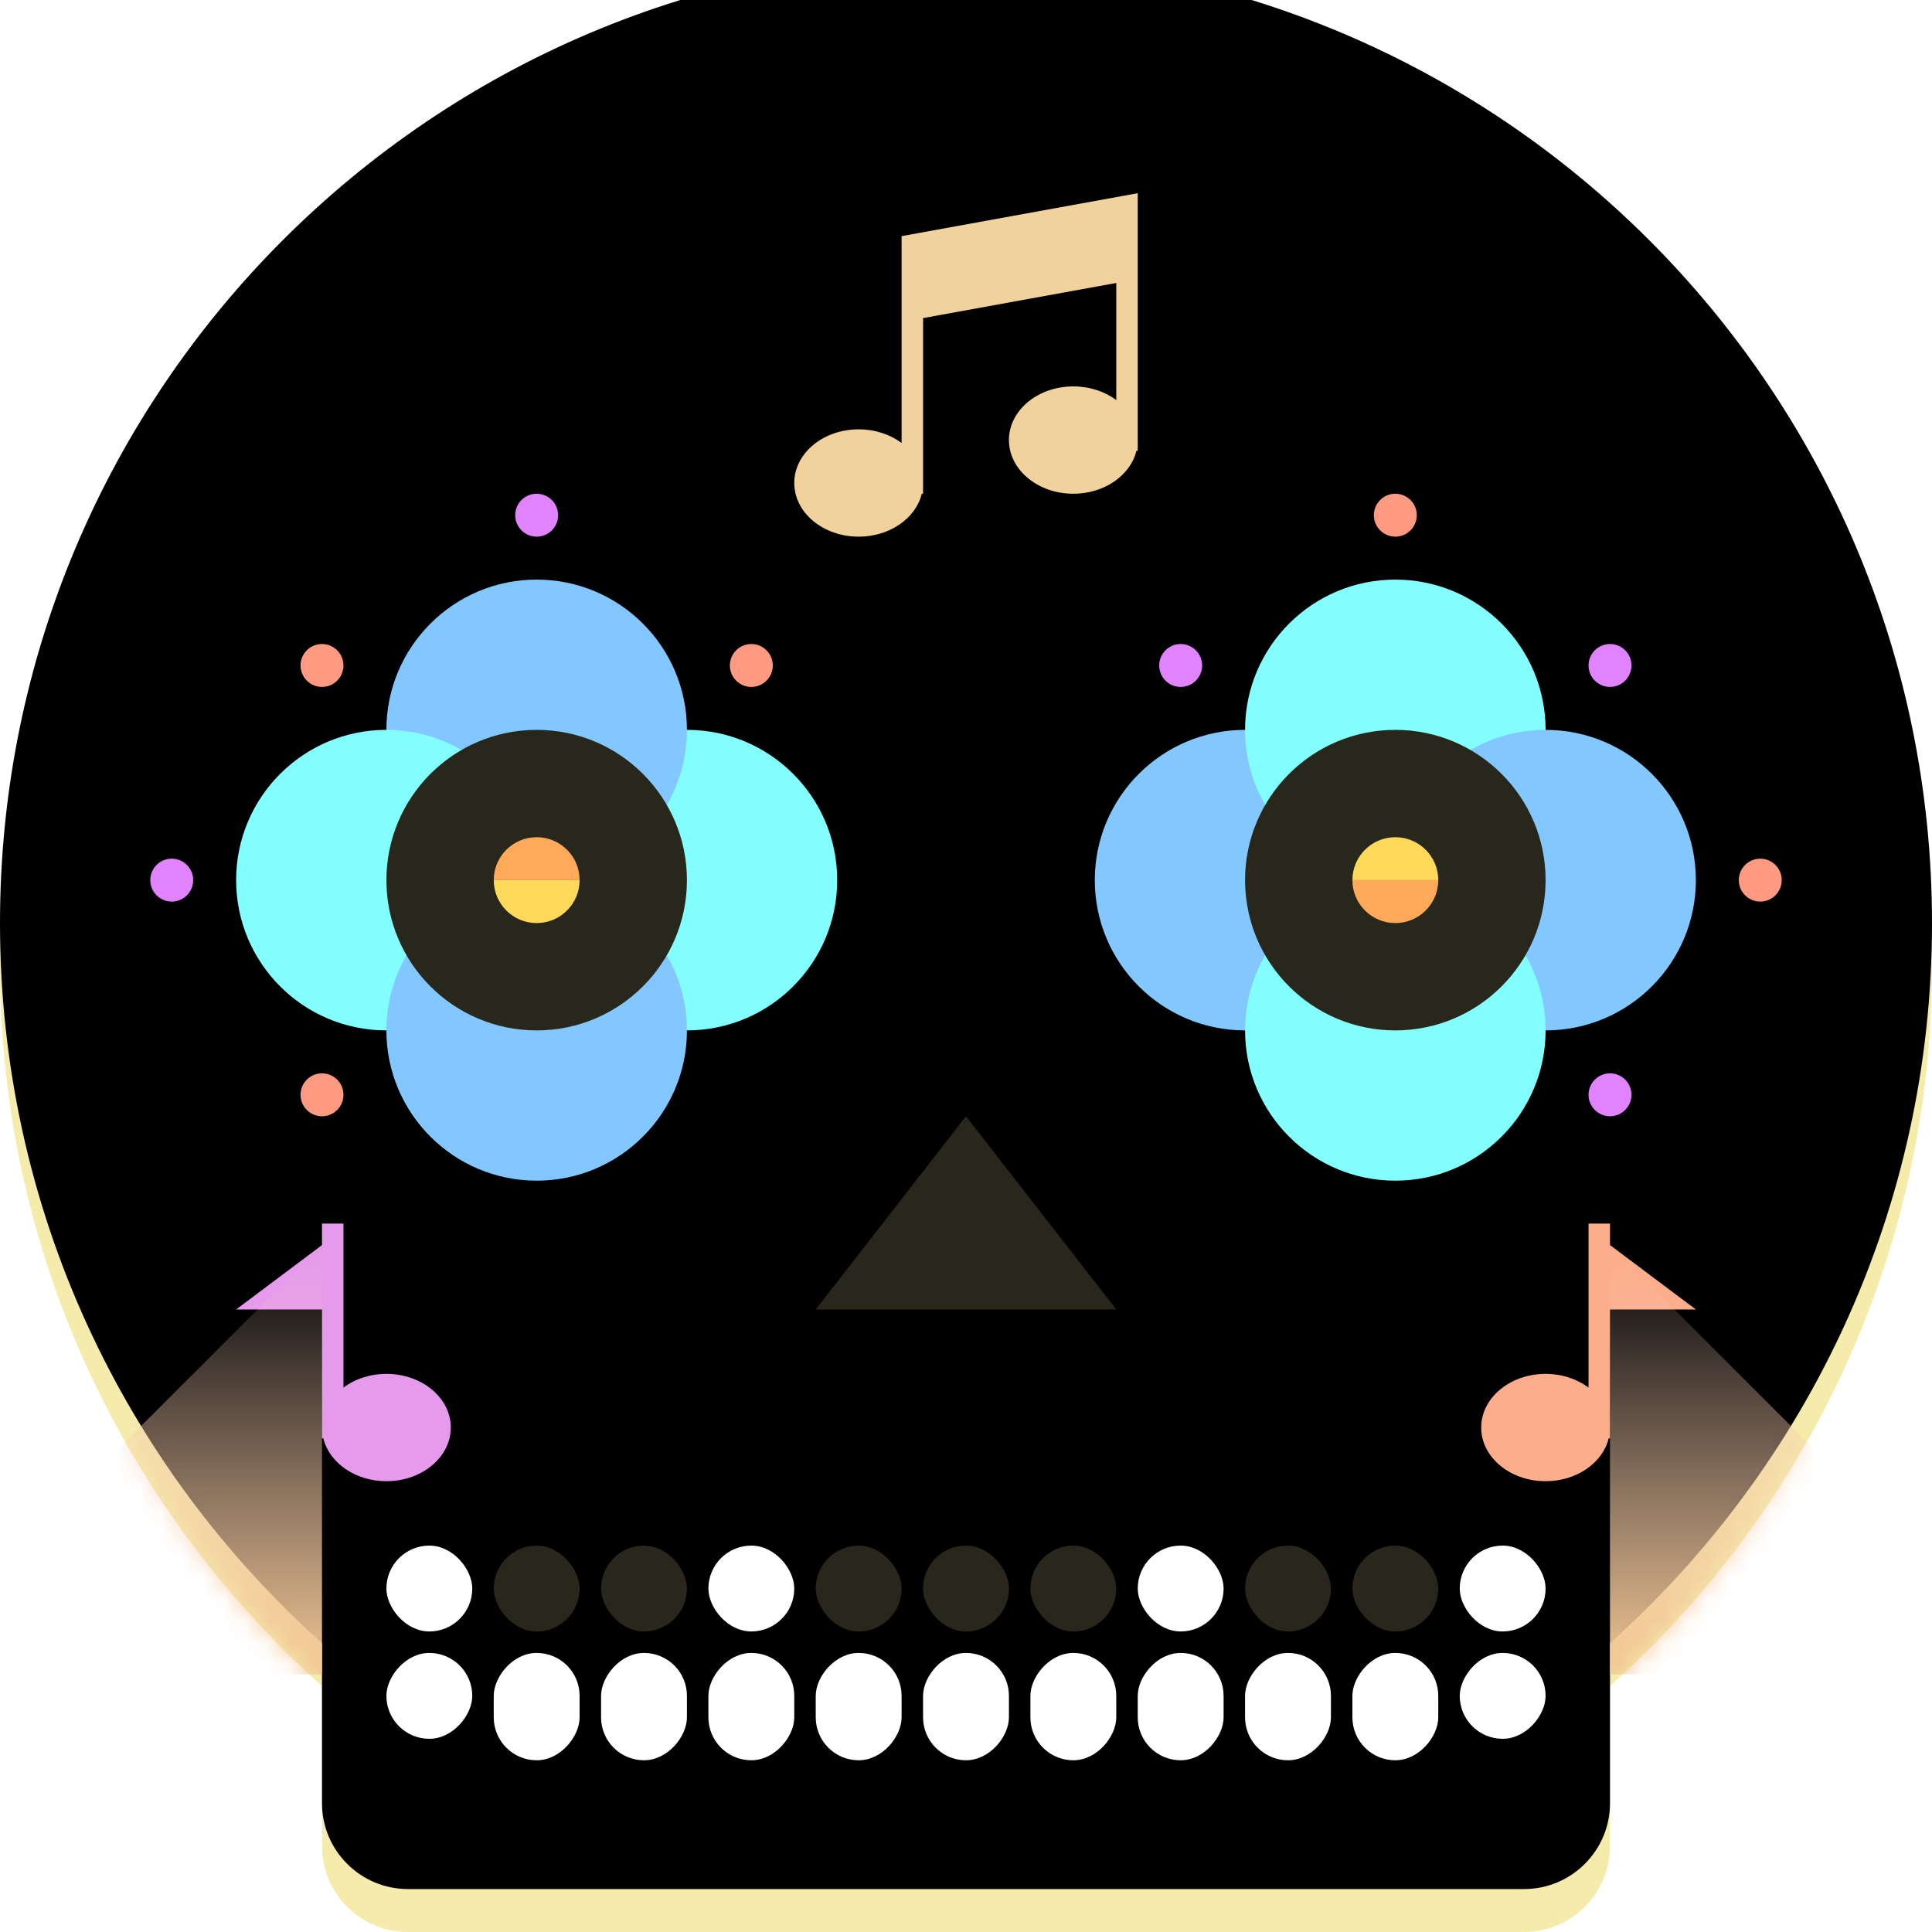 <?xml version="1.0" encoding="UTF-8" standalone="no"?>
<svg width="90px" height="90px" viewBox="0 0 90 90" version="1.1" xmlns="http://www.w3.org/2000/svg" xmlns:xlink="http://www.w3.org/1999/xlink">
    <!-- Generator: Sketch 3.8.3 (29802) - http://www.bohemiancoding.com/sketch -->
    <title>skull</title>
    <desc>Created with Sketch.</desc>
    <defs>
        <path d="M75,78.542 C84.206,70.302 90,58.327 90,45 C90,20.147 69.853,0 45,0 C20.147,0 0,20.147 0,45 C0,58.327 5.794,70.302 15,78.542 L15,86 C15,88.204 16.794,90 19.007,90 L70.993,90 C73.204,90 75,88.209 75,86 L75,78.542 Z" id="path-1"></path>
        <filter x="-50%" y="-50%" width="200%" height="200%" filterUnits="objectBoundingBox" id="filter-3">
            <feGaussianBlur stdDeviation="1" in="SourceAlpha" result="shadowBlurInner1"></feGaussianBlur>
            <feOffset dx="0" dy="-2" in="shadowBlurInner1" result="shadowOffsetInner1"></feOffset>
            <feComposite in="shadowOffsetInner1" in2="SourceAlpha" operator="arithmetic" k2="-1" k3="1" result="shadowInnerInner1"></feComposite>
            <feColorMatrix values="0 0 0 0 0.949   0 0 0 0 0.824   0 0 0 0 0.612  0 0 0 1 0" type="matrix" in="shadowInnerInner1"></feColorMatrix>
        </filter>
        <linearGradient x1="50%" y1="0%" x2="50%" y2="100%" id="linearGradient-4">
            <stop stop-color="#F9D1C4" stop-opacity="0" offset="0%"></stop>
            <stop stop-color="#F1C691" offset="100%"></stop>
        </linearGradient>
        <filter x="-50%" y="-50%" width="200%" height="200%" filterUnits="objectBoundingBox" id="filter-5">
            <feGaussianBlur stdDeviation="1.633" in="SourceGraphic"></feGaussianBlur>
        </filter>
        <filter x="-50%" y="-50%" width="200%" height="200%" filterUnits="objectBoundingBox" id="filter-6">
            <feGaussianBlur stdDeviation="1.633" in="SourceGraphic"></feGaussianBlur>
        </filter>
    </defs>
    <g id="Page-1" stroke="none" stroke-width="1" fill="none" fill-rule="evenodd">
        <g id="home" transform="translate(-469, -143)">
            <g id="hero" transform="translate(186, 96)">
                <g id="logo" transform="translate(236, 0)">
                    <g id="skull" transform="translate(47, 47)">
                        <mask id="mask-2" fill="white">
                            <use xlink:href="#path-1"></use>
                        </mask>
                        <g>
                            <use fill="#F5EBAA" fill-rule="evenodd" xlink:href="#path-1"></use>
                            <use fill="black" fill-opacity="1" filter="url(#filter-3)" xlink:href="#path-1"></use>
                        </g>
                        <path d="M52,13.182 L43,14.818 L43,23 L42.94,23 C42.662,24.141 41.451,25 40,25 C38.343,25 37,23.881 37,22.5 C37,21.119 38.343,20 40,20 C40.768,20 41.469,20.241 42,20.637 L42,14 L42,11 L53,9 L53,12 L53,21 L52.94,21 C52.662,22.141 51.451,23 50,23 C48.343,23 47,21.881 47,20.5 C47,19.119 48.343,18 50,18 C50.768,18 51.469,18.241 52,18.637 L52,13.182 Z" id="Combined-Shape" fill="#F2D29C" mask="url(#mask-2)"></path>
                        <g id="teeth" mask="url(#mask-2)">
                            <g transform="translate(18, 72)" id="tooth">
                                <rect fill="#FFFFFF" x="0" y="0" width="4" height="4" rx="2"></rect>
                                <rect fill="#FFFFFF" transform="translate(2, 7) scale(1, -1) translate(-2, -7) " x="0" y="5" width="4" height="4" rx="2"></rect>
                                <rect fill="#29271C" x="5" y="0" width="4" height="4" rx="2"></rect>
                                <rect fill="#FFFFFF" transform="translate(7, 7.5) scale(1, -1) translate(-7, -7.5) " x="5" y="5" width="4" height="5" rx="2"></rect>
                                <rect fill="#29271C" x="10" y="0" width="4" height="4" rx="2"></rect>
                                <rect fill="#FFFFFF" transform="translate(12, 7.5) scale(1, -1) translate(-12, -7.5) " x="10" y="5" width="4" height="5" rx="2"></rect>
                                <rect fill="#FFFFFF" x="15" y="0" width="4" height="4" rx="2"></rect>
                                <rect fill="#FFFFFF" transform="translate(17, 7.5) scale(1, -1) translate(-17, -7.5) " x="15" y="5" width="4" height="5" rx="2"></rect>
                                <rect fill="#29271C" x="20" y="0" width="4" height="4" rx="2"></rect>
                                <rect fill="#FFFFFF" transform="translate(22, 7.5) scale(1, -1) translate(-22, -7.5) " x="20" y="5" width="4" height="5" rx="2"></rect>
                                <rect fill="#29271C" x="25" y="0" width="4" height="4" rx="2"></rect>
                                <rect fill="#FFFFFF" transform="translate(27, 7.5) scale(1, -1) translate(-27, -7.5) " x="25" y="5" width="4" height="5" rx="2"></rect>
                                <rect fill="#29271C" x="30" y="0" width="4" height="4" rx="2"></rect>
                                <rect fill="#FFFFFF" transform="translate(32, 7.5) scale(1, -1) translate(-32, -7.5) " x="30" y="5" width="4" height="5" rx="2"></rect>
                                <rect fill="#FFFFFF" x="35" y="0" width="4" height="4" rx="2"></rect>
                                <rect fill="#FFFFFF" transform="translate(37, 7.5) scale(1, -1) translate(-37, -7.5) " x="35" y="5" width="4" height="5" rx="2"></rect>
                                <rect fill="#29271C" x="40" y="0" width="4" height="4" rx="2"></rect>
                                <rect fill="#FFFFFF" transform="translate(42, 7.5) scale(1, -1) translate(-42, -7.5) " x="40" y="5" width="4" height="5" rx="2"></rect>
                                <rect fill="#29271C" x="45" y="0" width="4" height="4" rx="2"></rect>
                                <rect fill="#FFFFFF" transform="translate(47, 7.5) scale(1, -1) translate(-47, -7.5) " x="45" y="5" width="4" height="5" rx="2"></rect>
                                <rect fill="#FFFFFF" x="50" y="0" width="4" height="4" rx="2"></rect>
                                <rect fill="#FFFFFF" transform="translate(52, 7) scale(1, -1) translate(-52, -7) " x="50" y="5" width="4" height="4" rx="2"></rect>
                            </g>
                        </g>
                        <g id="eye" mask="url(#mask-2)">
                            <g transform="translate(7, 23)">
                                <circle id="eye" fill="#82FFFE" cx="25" cy="18" r="7"></circle>
                                <circle id="eye" fill="#82C7FF" cx="18" cy="11" r="7"></circle>
                                <circle id="dot" fill="#FF9A82" cx="8" cy="8" r="1"></circle>
                                <circle id="dot" fill="#FF9A82" cx="28" cy="8" r="1"></circle>
                                <circle id="dot" fill="#FF9A82" cx="8" cy="28" r="1"></circle>
                                <circle id="dot" fill="#E182FF" cx="18" cy="1" r="1"></circle>
                                <circle id="dot" fill="#E182FF" cx="1" cy="18" r="1"></circle>
                                <circle id="eye" fill="#82FFFE" cx="11" cy="18" r="7"></circle>
                                <circle id="eye" fill="#82C7FF" cx="18" cy="25" r="7"></circle>
                                <circle id="eye" fill="#28271C" cx="18" cy="18" r="7"></circle>
                                <path d="M20,18 C20,19.105 19.105,20 18,20 C16.895,20 16,19.105 16,18 L20,18 L20,18 Z" id="eye" fill="#FFD959"></path>
                            </g>
                        </g>
                        <g id="eye" mask="url(#mask-2)">
                            <g transform="translate(53, 39) scale(-1, 1) translate(-53, -39) translate(23, 23)">
                                <circle id="eye" fill="#82C8FF" cx="25" cy="18" r="7"></circle>
                                <circle id="eye" fill="#82FFFE" cx="18" cy="11" r="7"></circle>
                                <circle id="dot" fill="#E182FF" cx="8" cy="8" r="1"></circle>
                                <circle id="dot" fill="#E182FF" cx="28" cy="8" r="1"></circle>
                                <circle id="dot" fill="#E182FF" cx="8" cy="28" r="1"></circle>
                                <circle id="dot" fill="#FF9A82" cx="18" cy="1" r="1"></circle>
                                <circle id="dot" fill="#FF9A82" cx="1" cy="18" r="1"></circle>
                                <circle id="eye" fill="#82C8FF" cx="11" cy="18" r="7"></circle>
                                <circle id="eye" fill="#82FFFE" cx="18" cy="25" r="7"></circle>
                                <circle id="eye" fill="#28271C" cx="18" cy="18" r="7"></circle>
                                <path d="M20,18 C20,19.105 19.105,20 18,20 C16.895,20 16,19.105 16,18 L20,18 L20,18 Z" id="eye" fill="#FFA959"></path>
                                <path d="M20,18 C20,16.895 19.105,16 18,16 C16.895,16 16,16.895 16,18 L20,18 L20,18 L20,18 Z" id="eye" fill="#FFD959"></path>
                                <path d="M60,18 C60,16.895 59.105,16 58,16 C56.895,16 56,16.895 56,18 L60,18 L60,18 L60,18 Z" id="eye" fill="#FFAA59"></path>
                            </g>
                        </g>
                        <polygon id="nose" fill="#29271C" mask="url(#mask-2)" points="45 52 52 61 38 61"></polygon>
                        <path d="M74.94,67 C74.662,68.141 73.451,69 72,69 C70.343,69 69,67.881 69,66.5 C69,65.119 70.343,64 72,64 C72.768,64 73.469,64.241 74,64.637 L74,57 L75,57 L75,67 L74.94,67 Z M75,61 L79,61 L75,58 L75,61 Z" id="music" fill="#FCAD8B" mask="url(#mask-2)"></path>
                        <path d="M15.06,67 C15.338,68.141 16.549,69 18,69 C19.657,69 21,67.881 21,66.5 C21,65.119 19.657,64 18,64 C17.232,64 16.531,64.241 16,64.637 L16,57 L15,57 L15,67 L15.06,67 L15.06,67 Z M15,61 L11,61 L15,58 L15,61 L15,61 Z" id="music" fill="#E59AEB" mask="url(#mask-2)"></path>
                        <polygon id="shadow" fill="url(#linearGradient-4)" filter="url(#filter-5)" mask="url(#mask-2)" points="15 58 15 78 -5 78"></polygon>
                        <polygon id="shadow" fill="url(#linearGradient-4)" filter="url(#filter-6)" mask="url(#mask-2)" points="75 58 95 78 75 78"></polygon>
                    </g>
                </g>
            </g>
        </g>
    </g>
</svg>